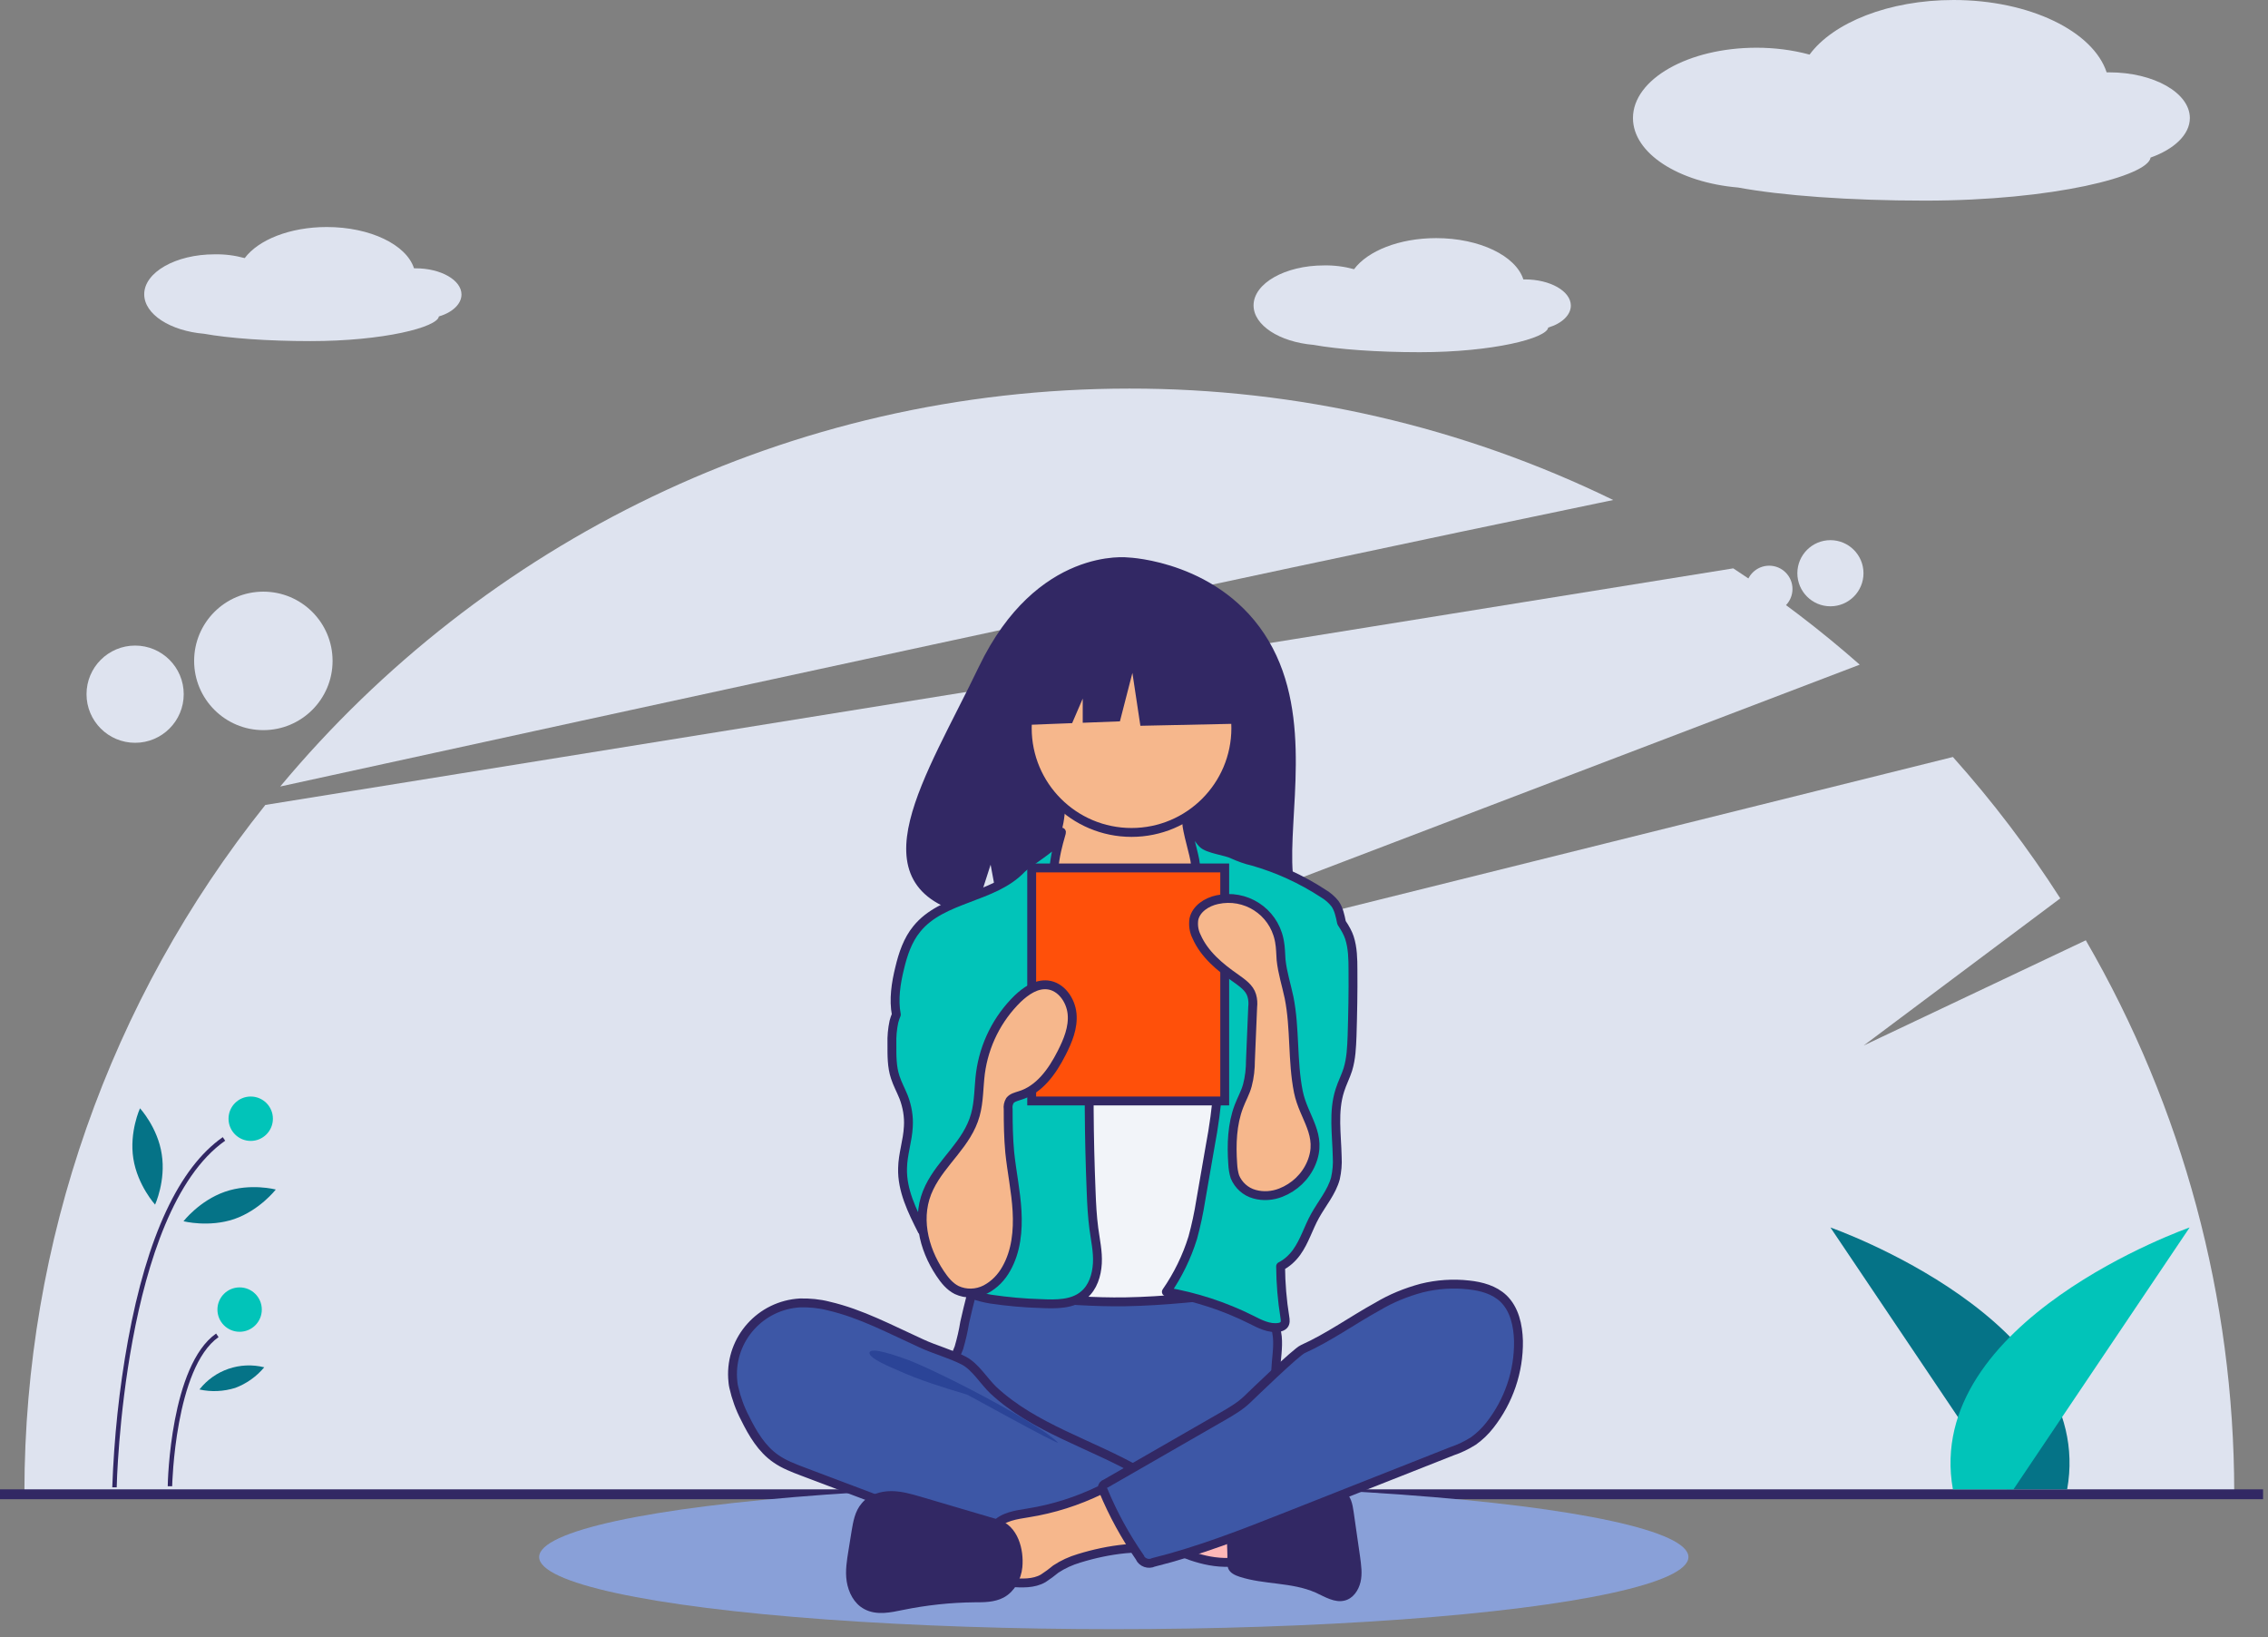 <?xml version="1.0" encoding="UTF-8"?>
<svg width="230px" height="166px" viewBox="0 0 230 166" version="1.1" xmlns="http://www.w3.org/2000/svg" xmlns:xlink="http://www.w3.org/1999/xlink">
    <rect x="0" y="0" width="230" height="166" fill="#808080" stroke="none"/>
    <!-- Generator: Sketch 57.1 (83088) - https://sketch.com -->
    <title>illustration@1x</title>
    <desc>Created with Sketch.</desc>
    <g id="👉--Story-Block" stroke="none" stroke-width="1" fill="none" fill-rule="evenodd">
        <g id="MW-/-Story-Block" transform="translate(-47, -154)" fill-rule="nonzero">
            <g id="illustration" transform="translate(47, 154)">
                <path d="M211.523,95.332 L189,105.998 L208.935,91.08 C205.695,86.017 202.05,81.225 198.045,76.748 L100.35,101.047 L188.595,67.388 C184.567,63.833 180.27,60.57 175.77,57.623 L26.91,81.608 C11.092,101.385 2.498,125.933 2.475,151.245 L226.575,151.245 C226.553,131.602 221.377,112.32 211.523,95.332 Z" id="Path" fill="#DEE3EF"></path>
                <path d="M163.597,50.693 C148.32,43.245 131.535,39.375 114.525,39.397 C79.92,39.397 48.96,55.102 28.418,79.74 C63.608,72.045 124.875,58.703 163.597,50.693 Z" id="Path" fill="#DEE3EF"></path>
                <circle id="Oval" fill="#DEE3EF" cx="185.625" cy="58.117" r="3.353"></circle>
                <circle id="Oval" fill="#DEE3EF" cx="179.415" cy="59.715" r="2.362"></circle>
                <circle id="Oval" fill="#DEE3EF" cx="26.707" cy="67.005" r="7.02"></circle>
                <circle id="Oval" fill="#DEE3EF" cx="13.703" cy="70.38" r="4.928"></circle>
                <rect id="Rectangle" fill="#322864" x="0" y="150.998" width="229.5" height="1"></rect>
                <path d="M203.49,150.998 L185.625,124.448 C185.625,124.448 212.692,133.898 209.632,150.998 L203.49,150.998 Z" id="Path" fill="#057387"></path>
                <path d="M204.188,150.998 L222.053,124.448 C222.053,124.448 194.985,133.898 198.045,150.998 L204.188,150.998 Z" id="Path" fill="#01C4B9"></path>
                <path d="M46.8,29.858 C46.8,28.395 44.708,27.203 42.142,27.203 C42.097,27.203 42.053,27.203 41.985,27.203 C41.22,24.817 37.553,23.017 33.142,23.017 C29.385,23.017 26.19,24.323 24.817,26.168 C23.828,25.898 22.793,25.762 21.758,25.785 C17.82,25.785 14.625,27.608 14.625,29.835 C14.625,31.86 17.258,33.547 20.7,33.84 C23.198,34.29 27.113,34.583 31.477,34.583 C38.925,34.583 44.37,33.165 44.505,32.085 C45.877,31.68 46.8,30.825 46.8,29.858 Z" id="Path" fill="#DEE3EF"></path>
                <path d="M159.3,30.983 C159.3,29.52 157.208,28.328 154.643,28.328 C154.597,28.328 154.553,28.328 154.485,28.328 C153.72,25.942 150.053,24.142 145.643,24.142 C141.885,24.142 138.69,25.448 137.317,27.293 C136.327,27.023 135.292,26.887 134.257,26.91 C130.32,26.91 127.125,28.733 127.125,30.96 C127.125,32.985 129.757,34.672 133.2,34.965 C135.697,35.415 139.613,35.708 143.977,35.708 C151.425,35.708 156.87,34.29 157.005,33.21 C158.377,32.805 159.3,31.95 159.3,30.983 Z" id="Path" fill="#DEE3EF"></path>
                <path d="M222.075,11.97 C222.075,9.405 218.407,7.335 213.907,7.335 C213.817,7.335 213.727,7.335 213.637,7.335 C212.265,3.172 205.83,5.68434189e-14 198.113,5.68434189e-14 C191.542,5.68434189e-14 185.895,2.295 183.51,5.535 C181.755,5.062 179.955,4.838 178.132,4.838 C171.202,4.838 165.6,8.033 165.6,11.97 C165.6,15.547 170.235,18.495 176.265,19.012 C180.653,19.823 187.493,20.34 195.21,20.34 C208.282,20.34 217.845,17.843 218.093,15.975 C220.455,15.143 222.075,13.658 222.075,11.97 Z" id="Path" fill="#DEE3EF"></path>
                <path d="M11.835,150.795 L11.385,150.795 C11.565,145.8 12.082,140.805 12.982,135.877 C14.918,125.325 18.157,118.395 22.59,115.29 L22.837,115.65 C12.488,122.918 11.835,150.502 11.835,150.795 Z" id="Path" fill="#322864"></path>
                <path d="M17.46,150.683 L17.01,150.683 C17.01,150.188 17.302,138.442 21.915,135.202 L22.163,135.562 C17.753,138.667 17.46,150.548 17.46,150.683 Z" id="Path" fill="#322864"></path>
                <circle id="Oval" fill="#01C4B9" cx="25.425" cy="113.422" r="2.25"></circle>
                <circle id="Oval" fill="#01C4B9" cx="24.3" cy="132.773" r="2.25"></circle>
                <path d="M16.402,117.022 C16.83,119.722 15.727,122.13 15.727,122.13 C15.727,122.13 13.95,120.172 13.523,117.472 C13.095,114.772 14.197,112.365 14.197,112.365 C14.197,112.365 15.998,114.323 16.402,117.022 Z" id="Path" fill="#057387"></path>
                <path d="M23.76,123.593 C21.172,124.47 18.608,123.817 18.608,123.817 C18.608,123.817 20.227,121.725 22.815,120.825 C25.402,119.925 27.968,120.6 27.968,120.6 C27.968,120.6 26.348,122.692 23.76,123.593 Z" id="Path" fill="#057387"></path>
                <path d="M23.85,140.715 C22.68,141.075 21.442,141.143 20.227,140.873 C21.78,138.893 24.345,138.015 26.797,138.623 C26.01,139.567 24.997,140.287 23.85,140.715 Z" id="Path" fill="#057387"></path>
                <g id="Group-3" transform="translate(54.675, 56.94)">
                    <ellipse id="Oval" fill="#89A0D8" cx="58.275" cy="100.92" rx="58.275" ry="7.312"></ellipse>
                    <path d="M73.597,8.265 C68.94,0.39 59.737,0.03 59.737,0.03 C59.737,0.03 50.76,-1.118 45,10.852 C39.645,22.012 32.22,32.79 43.807,35.4 L45.9,28.897 L47.205,35.895 C48.847,36.007 50.513,36.052 52.155,35.985 C64.552,35.58 76.365,36.097 75.983,31.642 C75.487,25.747 78.075,15.847 73.597,8.265 Z" id="Path" stroke="#322864" stroke-width="0.9" fill="#322864"></path>
                    <path d="M43.155,77.137 C43.02,77.992 42.818,78.847 42.57,79.702 C42.278,80.512 41.828,81.277 41.557,82.11 C40.703,84.742 41.895,87.69 43.763,89.715 C45.383,91.47 47.498,92.73 49.815,93.315 C51.502,93.742 53.28,93.81 55.013,93.855 C59.85,94.012 64.823,94.17 69.39,92.617 C70.83,92.122 72.248,91.47 73.575,90.727 C74.002,90.525 74.362,90.232 74.655,89.872 C75.015,89.377 75.06,88.725 75.037,88.117 C75.037,86.07 74.61,84.022 74.7,81.975 C74.745,80.85 74.97,79.702 74.858,78.577 C74.565,75.945 72.653,73.785 70.065,73.177 C68.76,72.907 67.41,73.042 66.082,73.177 C62.64,73.515 59.197,73.672 55.733,73.65 C52.2,73.627 48.69,73.087 45.18,73.042 C44.145,73.02 44.167,73.335 43.83,74.347 C43.605,75.247 43.358,76.192 43.155,77.137 Z" id="Path" stroke="#322864" stroke-width="0.9" fill="#3D57A6"></path>
                    <path d="M53.167,26.49 C52.987,27.367 52.807,28.29 52.29,29.032 C51.682,29.865 50.67,30.36 50.017,31.147 C49.028,32.362 48.96,34.05 48.96,35.625 C48.96,37.065 48.983,38.595 49.792,39.81 C50.31,40.597 51.097,41.137 51.885,41.655 C54.9,43.68 58.163,45.75 61.785,45.817 C63.292,45.84 64.912,45.457 65.903,44.332 C66.33,43.792 66.668,43.207 66.892,42.555 C67.815,40.26 68.377,37.83 68.558,35.377 C68.647,34.207 68.625,33.015 68.243,31.935 C67.793,30.697 66.915,29.685 66.308,28.515 C65.61,27.12 65.362,25.567 65.588,24.015 C65.61,23.902 65.61,23.79 65.565,23.7 C65.475,23.587 65.317,23.52 65.183,23.542 L57.983,23.025 C57.307,23.002 56.633,22.912 55.98,22.8 C55.597,22.71 54.562,22.17 54.203,22.305 C53.505,22.575 53.325,25.77 53.167,26.49 Z" id="Path" fill="#F6B78C"></path>
                    <circle id="Oval" stroke="#322864" stroke-width="0.9" fill="#F6B78C" cx="60.075" cy="16.882" r="10.575"></circle>
                    <path d="M54.653,40.575 C55.193,41.16 55.778,41.722 56.52,42.06 C57.263,42.375 58.05,42.51 58.837,42.51 C60.75,42.555 62.82,42.217 64.147,40.845 C65.858,39.067 65.79,36.232 67.14,34.162 C67.252,33.982 67.388,33.825 67.567,33.69 C67.793,33.577 68.04,33.509 68.31,33.509 C69.998,33.487 71.483,34.59 72.81,35.647 C73.395,36.12 74.025,36.592 74.385,37.267 C74.655,37.785 74.835,38.325 74.925,38.91 C75.578,42.127 75.802,45.435 76.005,48.72 C76.118,50.542 76.23,52.342 76.23,54.165 C76.207,60.15 74.812,66.045 73.418,71.872 C73.237,72.615 72.99,73.47 72.315,73.83 C72,73.965 71.685,74.055 71.347,74.055 C67.388,74.527 63.405,74.977 59.422,75.045 C57.87,75.067 56.318,75.022 54.742,74.932 C54.472,74.932 54.203,74.887 53.955,74.797 C53.617,74.64 53.325,74.392 53.1,74.077 C50.94,71.355 50.805,67.597 50.828,64.132 C50.85,55.65 51.165,47.167 51.727,38.685 C51.773,37.987 51.795,37.132 51.278,36.592 C52.2,37.987 53.46,39.337 54.653,40.575 Z" id="Path" stroke="#322864" stroke-width="0.9" fill="#F2F4F9"></path>
                    <path d="M52.425,28.357 C53.685,26.062 52.403,28.335 52.178,31.372 C51.975,34.365 52.605,36.997 53.932,39.697 C54.608,41.047 55.417,42.375 55.733,43.86 C55.958,44.985 55.935,46.155 55.89,47.302 C55.71,52.837 55.755,58.372 55.98,63.907 C56.025,65.145 56.093,66.382 56.25,67.597 C56.407,68.79 56.678,69.96 56.61,71.152 C56.542,72.345 56.16,73.582 55.237,74.347 C54.09,75.315 52.425,75.292 50.917,75.225 C49.208,75.18 47.498,75.022 45.81,74.775 C44.483,74.55 43.11,74.145 42.233,73.132 C41.04,71.76 41.13,69.69 41.648,67.935 C41.948,66.916 42.37,65.935 42.706,64.935 C41.034,65.092 39.511,66.155 38.835,67.822 C37.822,65.82 36.788,63.727 36.855,61.5 C36.877,60.082 37.373,58.71 37.44,57.292 C37.508,56.28 37.328,55.245 36.968,54.3 C36.697,53.625 36.337,52.972 36.112,52.275 C35.752,51.195 35.775,50.047 35.775,48.9 C35.752,48.135 35.82,47.392 35.977,46.65 C36.041,46.401 36.125,46.16 36.223,45.925 C35.932,44.389 36.18,42.75 36.562,41.205 C36.9,39.787 37.373,38.37 38.295,37.245 C40.883,34.027 46.08,34.14 48.915,31.147 C49.432,30.607 52.065,29.01 52.425,28.357 Z" id="Combined-Shape" stroke="#322864" stroke-width="0.9" fill="#01C4B9" stroke-linejoin="round"></path>
                    <path d="M67.275,28.582 C67.815,29.145 69.66,29.325 70.358,29.685 C71.01,29.977 71.685,30.225 72.382,30.382 C74.903,31.102 77.31,32.205 79.515,33.645 C79.965,33.915 80.37,34.252 80.707,34.68 C81.09,35.22 81.225,35.895 81.36,36.547 L81.374,36.615 C81.753,37.164 82.037,37.71 82.17,38.122 C82.507,39.157 82.53,40.282 82.53,41.385 C82.552,43.612 82.507,45.862 82.44,48.09 C82.395,49.237 82.35,50.385 82.013,51.487 C81.787,52.207 81.427,52.882 81.203,53.602 C80.505,55.762 80.888,58.08 80.933,60.352 C80.978,61.095 80.91,61.815 80.752,62.535 C80.37,63.93 79.38,65.077 78.683,66.337 C78.007,67.552 77.625,68.902 76.815,70.027 C76.396,70.609 75.828,71.13 75.192,71.448 C75.206,73.173 75.346,74.898 75.623,76.597 C75.668,76.867 75.713,77.205 75.51,77.407 C75.375,77.542 75.195,77.61 75.015,77.632 C74.047,77.79 73.08,77.295 72.203,76.845 C69.502,75.495 66.6,74.55 63.608,74.032 C64.778,72.345 65.677,70.5 66.285,68.542 C66.623,67.305 66.892,66.045 67.095,64.762 L68.04,59.317 C68.422,57.315 68.692,55.312 68.85,53.287 C68.918,52.522 68.873,51.757 68.715,51.015 C68.49,50.295 68.22,49.62 67.86,48.967 C66.308,45.727 65.565,42.037 66.195,38.505 C66.465,36.952 66.983,35.4 66.757,33.847 C66.555,32.362 66.757,31.192 66.375,29.707 C64.8,23.632 66.24,27.547 67.275,28.582 Z" id="Combined-Shape" stroke="#322864" stroke-width="0.9" fill="#01C4B9" stroke-linejoin="round"></path>
                    <path d="M29.363,75.472 C28.418,75.225 27.427,75.135 26.46,75.157 C22.455,75.382 19.395,78.802 19.62,82.785 C19.642,83.1 19.665,83.392 19.733,83.685 C19.98,84.787 20.363,85.845 20.88,86.835 C21.645,88.387 22.567,89.962 24.008,90.952 C24.84,91.537 25.808,91.897 26.753,92.257 L34.267,95.092 C35.37,95.497 36.472,95.925 37.597,96.307 C43.2,98.242 49.05,99.412 54.968,99.75 C56.767,99.862 58.59,99.885 60.367,99.48 C60.795,99.39 61.222,99.232 61.47,98.872 C61.605,98.625 61.695,98.355 61.718,98.062 L62.19,94.822 C62.258,94.372 62.325,93.877 62.145,93.45 C61.943,92.91 61.403,92.572 60.907,92.28 C55.98,89.445 50.197,87.87 46.057,84 C45.09,83.077 44.258,81.637 43.065,81.007 C41.715,80.31 40.14,79.905 38.745,79.252 C35.663,77.857 32.67,76.237 29.363,75.472 Z" id="Path" stroke="#322864" stroke-width="0.9" fill="#3D57A6"></path>
                    <path d="M69.975,101.46 C70.132,101.46 70.267,101.437 70.403,101.325 C70.515,101.19 70.56,101.01 70.537,100.83 C70.537,99.367 70.537,97.882 70.515,96.42 C69.255,95.812 67.838,95.632 66.442,95.43 L59.962,94.552 C60.12,94.575 58.95,97.342 59.13,97.725 C59.445,98.377 61.852,98.962 62.528,99.255 C64.868,100.38 67.32,101.55 69.975,101.46 Z" id="Path" stroke="#322864" stroke-width="0.9" fill="#FFB8B8"></path>
                    <path d="M49.612,96.442 C48.398,96.645 47.025,96.802 46.215,97.77 C45.203,98.985 45.63,100.785 46.125,102.292 C46.193,102.585 46.35,102.877 46.553,103.102 C46.89,103.417 47.385,103.462 47.835,103.507 C48.96,103.575 50.153,103.642 51.12,103.08 C51.57,102.787 51.998,102.472 52.403,102.135 C53.123,101.662 53.91,101.302 54.742,101.055 C56.273,100.582 57.847,100.245 59.445,100.087 C60.075,100.065 60.705,99.952 61.29,99.75 C61.875,99.525 62.415,99.097 62.595,98.49 C62.82,97.68 62.347,96.87 61.92,96.172 C61.358,95.295 60.773,94.372 59.94,93.742 C58.725,92.797 58.14,93.517 56.925,94.125 C54.608,95.25 52.155,96.037 49.612,96.442 Z" id="Path" stroke="#322864" stroke-width="0.9" fill="#F6B78C"></path>
                    <path d="M46.395,97.545 L38.61,95.25 C37.665,94.98 36.697,94.687 35.708,94.687 C34.718,94.687 33.682,95.002 33.053,95.767 C32.445,96.465 32.288,97.432 32.13,98.355 L31.815,100.312 C31.657,101.302 31.477,102.337 31.635,103.327 C31.793,104.317 32.288,105.33 33.188,105.802 C34.267,106.387 35.595,106.095 36.788,105.847 C39.218,105.352 41.693,105.082 44.167,105.06 C45.09,105.06 46.08,105.06 46.89,104.632 C47.858,104.115 48.443,103.012 48.555,101.91 C48.712,100.245 48.15,98.062 46.395,97.545 Z" id="Path" stroke="#322864" stroke-width="0.9" fill="#322864"></path>
                    <path d="M73.035,95.542 C74.047,95.362 74.925,94.8 75.892,94.462 C77.243,93.99 78.728,93.99 80.168,93.99 C80.707,93.99 81.27,94.012 81.698,94.305 C82.328,94.732 82.485,95.565 82.597,96.33 L83.25,100.875 C83.362,101.73 83.498,102.607 83.295,103.462 C83.093,104.317 82.53,105.127 81.698,105.33 C80.685,105.6 79.672,104.947 78.728,104.52 C76.32,103.462 73.53,103.732 71.032,102.922 C70.56,102.765 70.065,102.54 69.885,102.09 C69.795,101.842 69.772,101.572 69.795,101.302 C69.84,99.84 69.525,97.837 69.975,96.442 C70.358,95.182 71.91,95.542 73.035,95.542 Z" id="Path" fill="#322864"></path>
                    <path d="M89.505,73.65 C91.058,73.267 92.677,73.155 94.275,73.335 C95.558,73.47 96.862,73.83 97.785,74.707 C98.91,75.787 99.27,77.43 99.315,79.005 C99.36,82.11 98.325,85.125 96.412,87.555 C95.94,88.162 95.377,88.702 94.748,89.152 C94.073,89.58 93.33,89.94 92.588,90.187 L75.78,96.825 C71.347,98.58 66.915,100.312 62.303,101.46 C61.785,101.707 61.155,101.482 60.907,100.965 C60.907,100.965 60.907,100.942 60.907,100.942 C59.445,98.827 58.208,96.577 57.218,94.192 C57.06,93.99 57.083,93.72 57.285,93.562 C57.33,93.54 57.375,93.495 57.42,93.495 L69.323,86.655 C70.177,86.16 71.032,85.665 71.752,84.99 C72.27,84.495 76.77,80.13 77.445,79.837 C80.1,78.645 82.485,76.912 85.028,75.517 C86.377,74.707 87.907,74.077 89.505,73.65 Z" id="Path" stroke="#322864" stroke-width="0.9" fill="#3D57A6"></path>
                    <polyline id="Path" fill="#322864" points="71.55 7.522 62.46 2.752 49.883 4.71 47.295 16.185 53.752 15.937 55.575 11.707 55.575 15.87 58.545 15.757 60.278 9.03 61.358 16.185 71.978 15.96"></polyline>
                    <polyline id="Path" stroke="#322864" stroke-width="0.9" points="47.295 16.185 53.752 15.937 55.575 11.707 55.575 15.87 58.545 15.757 60.278 9.03 61.358 16.185 71.978 15.96"></polyline>
                    <rect id="Rectangle" stroke="#322864" stroke-width="0.9" fill="#FF500A" x="49.95" y="31.057" width="19.575" height="23.625"></rect>
                    <path d="M40.657,72.165 C41.108,72.84 41.625,73.492 42.345,73.852 C43.267,74.28 44.347,74.257 45.27,73.785 C46.17,73.312 46.89,72.57 47.385,71.67 C48.375,69.915 48.578,67.845 48.465,65.842 C48.352,63.84 47.925,61.86 47.722,59.88 C47.587,58.417 47.565,56.977 47.565,55.515 C47.52,55.2 47.587,54.907 47.745,54.637 C47.97,54.345 48.375,54.255 48.712,54.142 C50.715,53.557 52.042,51.69 52.987,49.822 C53.617,48.585 54.18,47.235 54.045,45.84 C53.91,44.445 52.92,43.05 51.547,42.915 C50.4,42.802 49.365,43.522 48.532,44.31 C46.462,46.335 45.135,48.99 44.752,51.87 C44.572,53.287 44.617,54.727 44.235,56.1 C43.425,59.025 40.86,60.802 39.578,63.435 C38.16,66.315 38.947,69.6 40.657,72.165 Z" id="Path" stroke="#322864" stroke-width="0.9" fill="#F6B78C" stroke-linejoin="round"></path>
                    <path d="M78.3,61.005 C77.715,62.377 76.59,63.435 75.218,63.975 C74.362,64.312 73.418,64.38 72.54,64.132 C71.64,63.885 70.92,63.232 70.56,62.377 C70.425,61.95 70.358,61.5 70.335,61.05 C70.2,59.092 70.267,57.045 70.965,55.222 C71.235,54.502 71.618,53.85 71.82,53.107 C72.045,52.275 72.135,51.397 72.135,50.542 L72.36,45.165 C72.405,44.782 72.382,44.377 72.27,43.995 C72.045,43.207 71.302,42.712 70.65,42.24 C69.03,41.115 67.455,39.81 66.668,38.01 C66.397,37.47 66.308,36.862 66.397,36.255 C66.623,35.197 67.703,34.5 68.76,34.275 C71.618,33.645 74.43,35.445 75.037,38.302 C75.06,38.37 75.06,38.46 75.082,38.527 C75.195,39.135 75.195,39.742 75.24,40.372 C75.375,41.677 75.78,42.915 76.05,44.197 C76.68,47.347 76.365,50.61 76.995,53.76 C77.535,56.415 79.515,58.125 78.3,61.005 Z" id="Path" stroke="#322864" stroke-width="0.9" fill="#F6B78C" stroke-linejoin="round"></path>
                    <path d="M36.855,80.737 C39.51,81.57 50.715,87.33 52.627,89.332 C52.38,89.422 43.627,84.54 43.38,84.45 C40.995,83.73 38.61,83.01 36.337,81.975 C35.888,81.772 33.39,80.782 33.502,80.197 C33.638,79.567 36.383,80.58 36.855,80.737 Z" id="Path" fill="#2B4497"></path>
                </g>
            </g>
        </g>
    </g>
</svg>